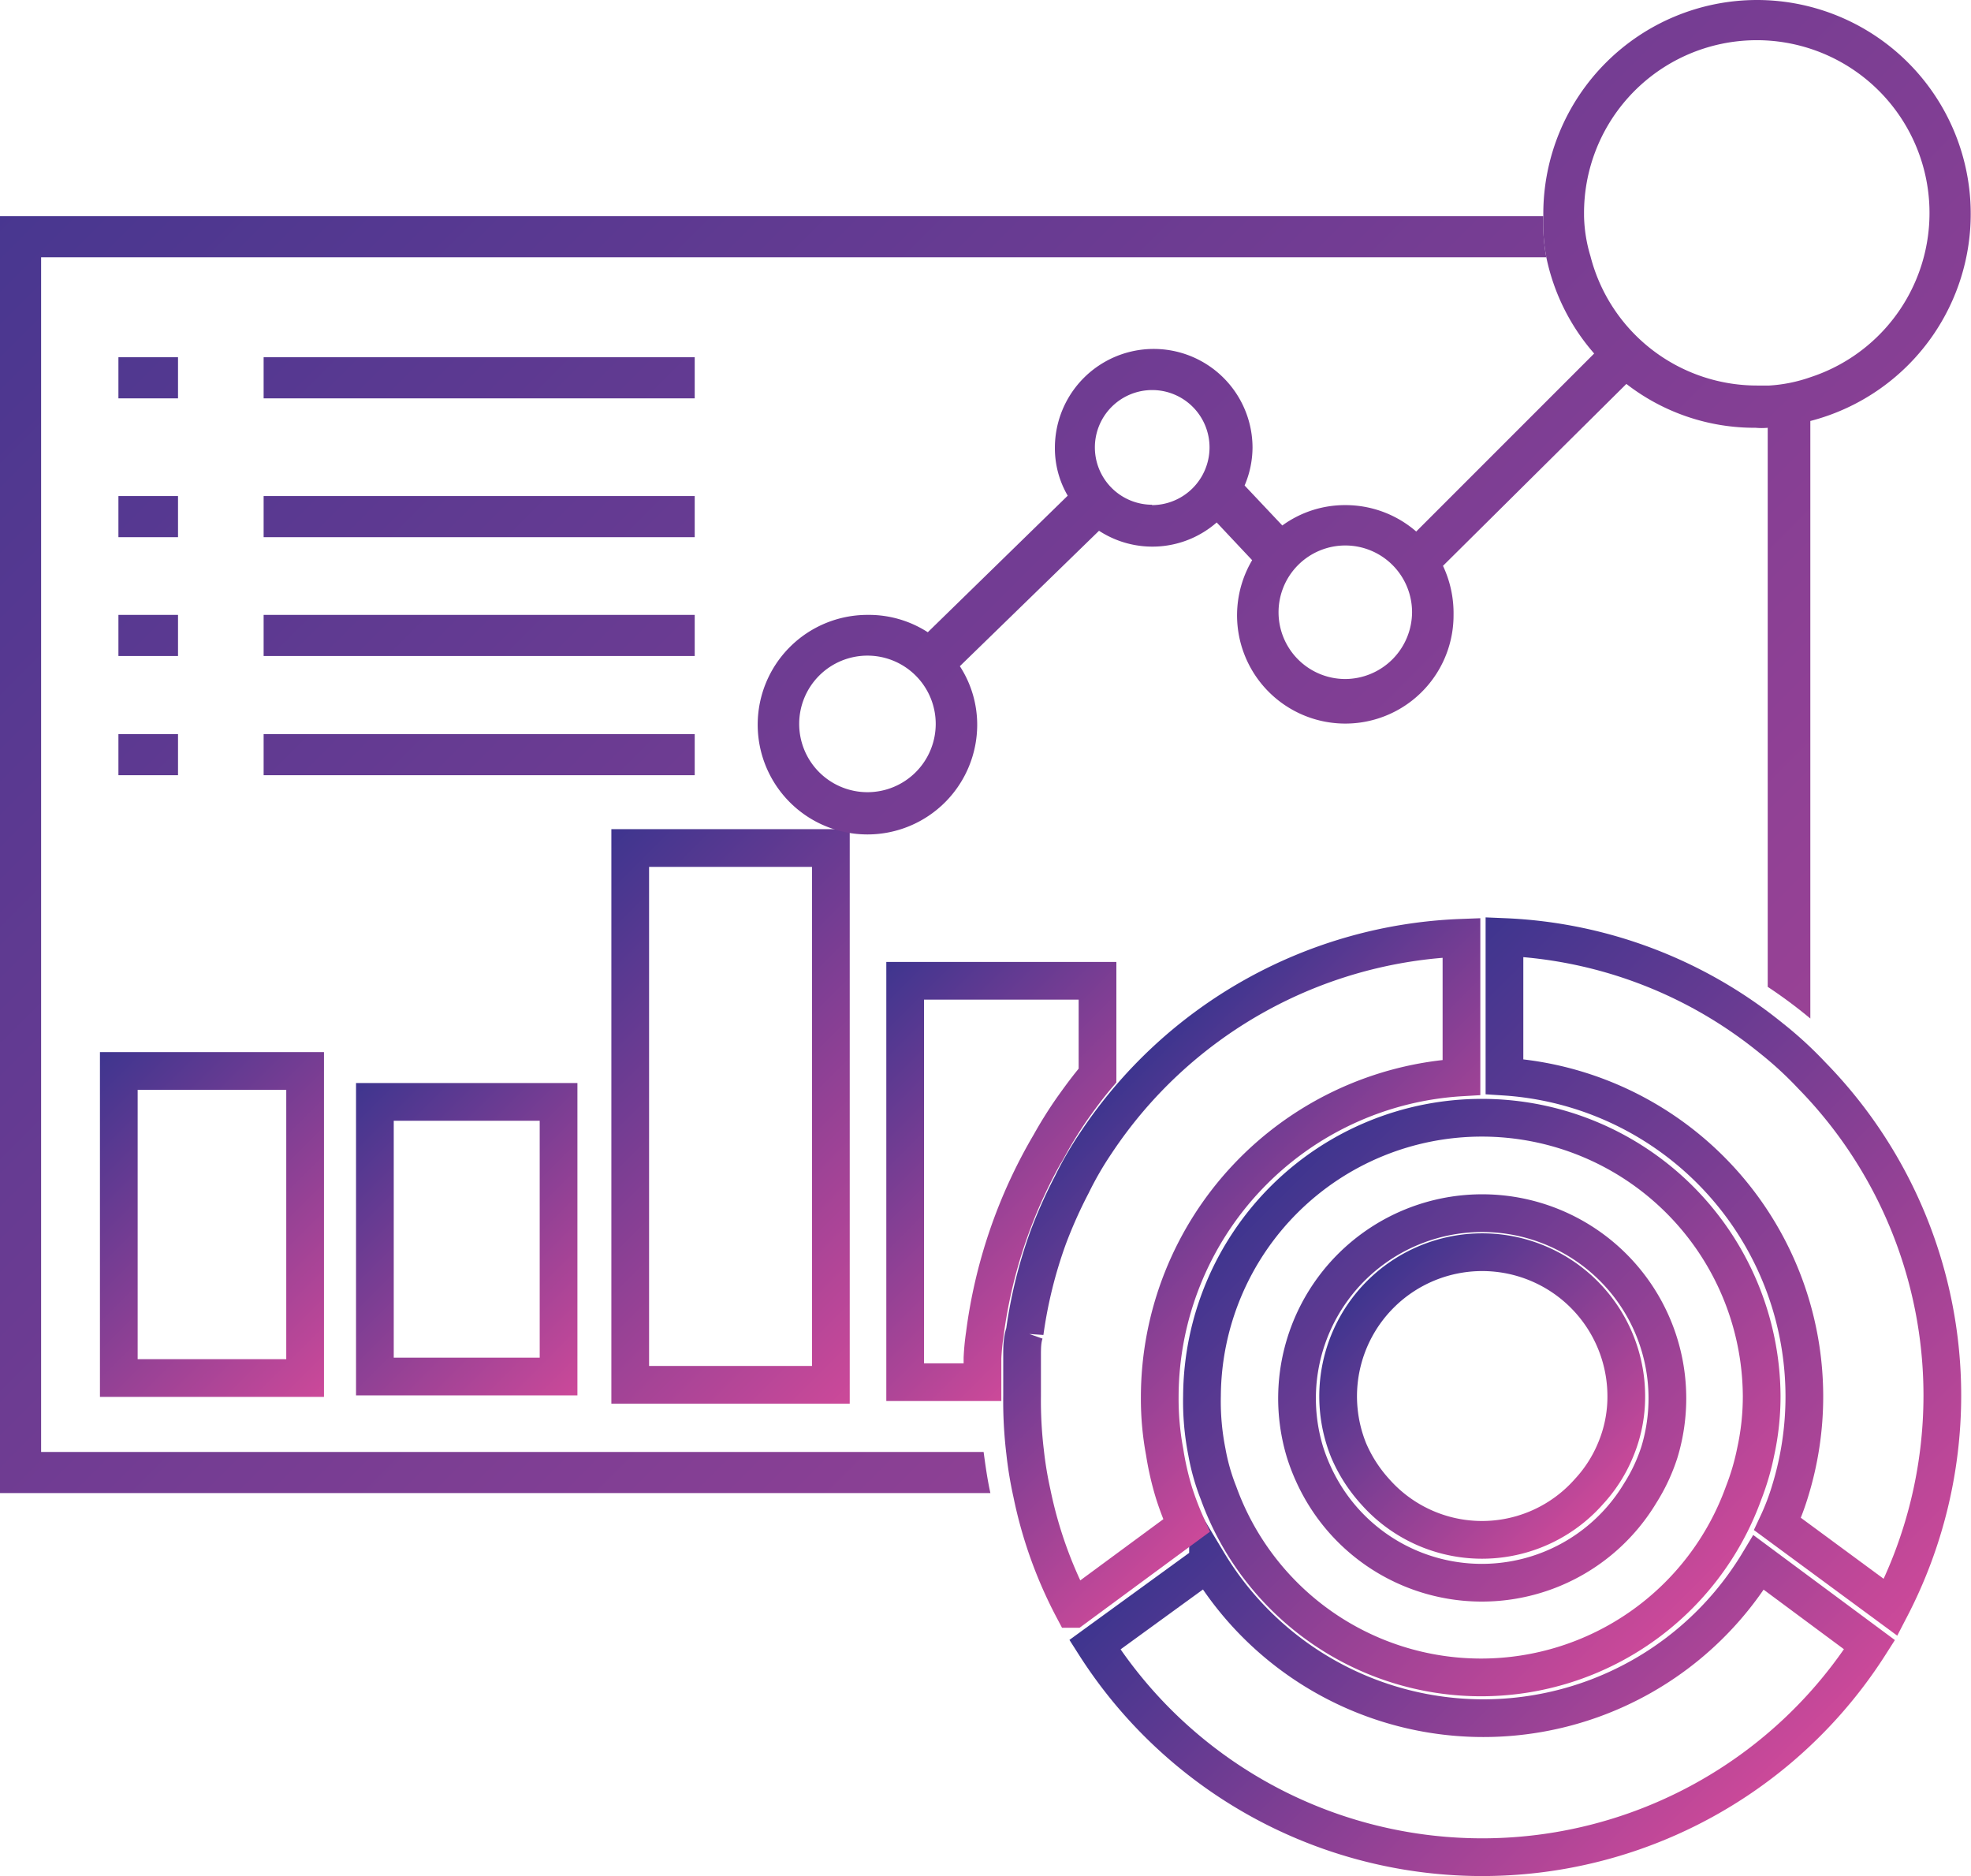 <svg xmlns="http://www.w3.org/2000/svg" xmlns:xlink="http://www.w3.org/1999/xlink" viewBox="0 0 52.26 49.74"><defs><style>.cls-1{fill:url(#linear-gradient);}.cls-2{fill:url(#linear-gradient-2);}.cls-3{fill:url(#linear-gradient-3);}.cls-4{fill:url(#linear-gradient-4);}.cls-5{fill:url(#linear-gradient-5);}.cls-6{fill:url(#linear-gradient-6);}.cls-7{fill:url(#linear-gradient-7);}.cls-8{fill:url(#linear-gradient-8);}.cls-9{fill:url(#linear-gradient-9);}.cls-10,.cls-11,.cls-12,.cls-13,.cls-17,.cls-18,.cls-19,.cls-20,.cls-21{fill:none;stroke-miterlimit:10;}.cls-10{stroke:url(#linear-gradient-10);}.cls-11{stroke:url(#linear-gradient-11);}.cls-12{stroke:url(#linear-gradient-12);}.cls-13{stroke:url(#linear-gradient-13);}.cls-14{fill:url(#linear-gradient-14);}.cls-15{fill:url(#linear-gradient-15);}.cls-16{fill:url(#linear-gradient-17);}.cls-17{stroke:url(#linear-gradient-19);}.cls-18{stroke:url(#linear-gradient-20);}.cls-19{stroke:url(#linear-gradient-21);}.cls-20{stroke:url(#linear-gradient-22);}.cls-21{stroke:url(#linear-gradient-23);}</style><linearGradient id="linear-gradient" x1="-2.64" y1="-0.45" x2="58.85" y2="61.05" gradientUnits="userSpaceOnUse"><stop offset="0" stop-color="#3e358f"/><stop offset="1" stop-color="#cc4999"/></linearGradient><linearGradient id="linear-gradient-2" x1="-0.2" y1="-2.89" x2="61.29" y2="58.61" xlink:href="#linear-gradient"/><linearGradient id="linear-gradient-3" x1="-2.04" y1="-1.05" x2="59.45" y2="60.45" xlink:href="#linear-gradient"/><linearGradient id="linear-gradient-4" x1="-3.62" y1="0.53" x2="57.87" y2="62.02" xlink:href="#linear-gradient"/><linearGradient id="linear-gradient-5" x1="-5.2" y1="2.11" x2="56.3" y2="63.6" xlink:href="#linear-gradient"/><linearGradient id="linear-gradient-6" x1="-4.59" y1="1.5" x2="56.9" y2="62.99" xlink:href="#linear-gradient"/><linearGradient id="linear-gradient-7" x1="-6.43" y1="3.34" x2="55.07" y2="64.83" xlink:href="#linear-gradient"/><linearGradient id="linear-gradient-8" x1="-8" y1="4.92" x2="53.49" y2="66.41" xlink:href="#linear-gradient"/><linearGradient id="linear-gradient-9" x1="-9.58" y1="6.49" x2="51.91" y2="67.99" xlink:href="#linear-gradient"/><linearGradient id="linear-gradient-10" x1="1.85" y1="28.69" x2="9.39" y2="36.23" xlink:href="#linear-gradient"/><linearGradient id="linear-gradient-11" x1="8.84" y1="29.32" x2="15.92" y2="36.39" xlink:href="#linear-gradient"/><linearGradient id="linear-gradient-12" x1="13.98" y1="24.21" x2="24.76" y2="34.99" xlink:href="#linear-gradient"/><linearGradient id="linear-gradient-13" x1="22.12" y1="26.88" x2="29.44" y2="34.19" xlink:href="#linear-gradient"/><linearGradient id="linear-gradient-14" x1="6.62" y1="-9.71" x2="68.12" y2="51.78" xlink:href="#linear-gradient"/><linearGradient id="linear-gradient-15" x1="8.09" y1="-11.18" x2="69.58" y2="50.31" xlink:href="#linear-gradient"/><linearGradient id="linear-gradient-17" x1="15.88" y1="-18.96" x2="77.37" y2="42.53" xlink:href="#linear-gradient"/><linearGradient id="linear-gradient-19" x1="33.71" y1="38.17" x2="44.91" y2="49.37" xlink:href="#linear-gradient"/><linearGradient id="linear-gradient-20" x1="38.36" y1="25.32" x2="53.37" y2="40.33" xlink:href="#linear-gradient"/><linearGradient id="linear-gradient-21" x1="29.15" y1="29.24" x2="36.31" y2="36.4" xlink:href="#linear-gradient"/><linearGradient id="linear-gradient-22" x1="33.7" y1="31.45" x2="44.89" y2="42.64" xlink:href="#linear-gradient"/><linearGradient id="linear-gradient-23" x1="36.25" y1="33.99" x2="42.35" y2="40.09" xlink:href="#linear-gradient"/></defs><title>Digital Asset</title><g id="Layer_2" data-name="Layer 2"><g id="Layer_1-2" data-name="Layer 1"><path class="cls-1" d="M26.08,38.49c.05.37.1.73.18,1.09H0V5.73H40.92A4.92,4.92,0,0,0,41,6.82H1.09V38.49Z"/><rect class="cls-2" x="6.99" y="9.47" width="11.43" height="1.09"/><rect class="cls-3" x="6.99" y="13.15" width="11.43" height="1.09"/><rect class="cls-4" x="6.99" y="16.3" width="11.43" height="1.09"/><rect class="cls-5" x="6.99" y="19.46" width="11.43" height="1.09"/><rect class="cls-6" x="3.14" y="9.47" width="1.58" height="1.09"/><rect class="cls-7" x="3.14" y="13.15" width="1.58" height="1.09"/><rect class="cls-8" x="3.14" y="16.3" width="1.58" height="1.09"/><rect class="cls-9" x="3.14" y="19.46" width="1.58" height="1.09"/><rect class="cls-10" x="3.15" y="28.39" width="4.94" height="8.14"/><rect class="cls-11" x="9.94" y="29.21" width="4.87" height="7.28"/><rect class="cls-12" x="16.71" y="22.48" width="5.32" height="14.23"/><path class="cls-13" d="M29.1,26v2.51c-.23.27-.43.54-.63.82s-.43.64-.63,1a13.3,13.3,0,0,0-1.73,5.05,6.2,6.2,0,0,0-.06.62c0,.21,0,.42,0,.64H24V26Z"/><path class="cls-14" d="M43.14,10.16a3.94,3.94,0,0,1-.45-.38,3.24,3.24,0,0,1-.4-.43l-4.74,4.74a2.86,2.86,0,0,0-1.89-.7,2.82,2.82,0,0,0-1.66.54l-1-1.06a2.59,2.59,0,0,0,.21-1,2.62,2.62,0,1,0-5.24,0,2.49,2.49,0,0,0,.34,1.27l-3.71,3.62A2.88,2.88,0,0,0,23,16.3a2.91,2.91,0,1,0,2.91,2.91,2.85,2.85,0,0,0-.46-1.55l3.69-3.59a2.59,2.59,0,0,0,3.12-.22l.94,1a2.87,2.87,0,1,0,5.34,1.45A2.94,2.94,0,0,0,38.26,15ZM23,21a1.81,1.81,0,1,1,1.81-1.8A1.81,1.81,0,0,1,23,21Zm7.55-7.62a1.52,1.52,0,1,1,1.52-1.52A1.53,1.53,0,0,1,30.54,13.39ZM32.27,13h0l0,0A0,0,0,0,0,32.27,13Zm3.39,5a1.77,1.77,0,1,1,1.78-1.77A1.78,1.78,0,0,1,35.66,18Z"/><path class="cls-15" d="M32.26,13h0a0,0,0,0,1,0,0Z"/><path class="cls-15" d="M32.26,13h0a0,0,0,0,1,0,0Z"/><path class="cls-16" d="M46.59,0a5.67,5.67,0,0,0-5.67,5.67v.06A4.92,4.92,0,0,0,41,6.82a5.59,5.59,0,0,0,1.25,2.53,3.24,3.24,0,0,0,.4.43,3.94,3.94,0,0,0,.45.38,5.54,5.54,0,0,0,3.45,1.18,1.72,1.72,0,0,0,.32,0V26.16A12.75,12.75,0,0,1,48,27V11.16A5.67,5.67,0,0,0,46.59,0ZM48,10a4,4,0,0,1-1.09.22h-.32a4.56,4.56,0,0,1-4.42-3.43A3.94,3.94,0,0,1,42,5.73V5.67A4.58,4.58,0,1,1,48,10Z"/><path class="cls-15" d="M32.28,13a0,0,0,0,0,0,0h0Z"/><path class="cls-17" d="M49.57,43.6a12.18,12.18,0,0,1-20.54,0h0l3-2.18a8.52,8.52,0,0,0,14.6,0Z"/><path class="cls-18" d="M51.5,37a12.21,12.21,0,0,1-1.37,5.61l-3-2.21a6.36,6.36,0,0,0,.33-.86,8.5,8.5,0,0,0-7.57-11v-3.7a12,12,0,0,1,7.06,2.67,10,10,0,0,1,1.09,1A12.13,12.13,0,0,1,51.5,37Z"/><path class="cls-19" d="M38.75,24.86v3.7a8.5,8.5,0,0,0-8,8.48,7.67,7.67,0,0,0,.13,1.45,7.84,7.84,0,0,0,.25,1.09,8,8,0,0,0,.33.86l-3,2.21a11.46,11.46,0,0,1-1.1-3.07,9.91,9.91,0,0,1-.18-1.09A11.4,11.4,0,0,1,27.1,37c0-.14,0-.28,0-.42s0-.43,0-.64,0-.42.07-.62a12.29,12.29,0,0,1,.62-2.51,12.64,12.64,0,0,1,.63-1.41,9.07,9.07,0,0,1,.63-1.09A12.18,12.18,0,0,1,38.75,24.86Z"/><path class="cls-20" d="M39.3,29.63A7.42,7.42,0,0,0,31.87,37,6.86,6.86,0,0,0,32,38.49a5.68,5.68,0,0,0,.31,1.09,7.4,7.4,0,0,0,13.92,0,6.53,6.53,0,0,0,.32-1.09A6.86,6.86,0,0,0,46.71,37,7.42,7.42,0,0,0,39.3,29.63ZM44,38.49a4.72,4.72,0,0,1-.51,1.09,4.9,4.9,0,0,1-8.4,0,5.11,5.11,0,0,1-.49-1.09,4.91,4.91,0,1,1,9.4,0Z"/><path class="cls-21" d="M43.12,37a3.64,3.64,0,0,1-.29,1.45,3.69,3.69,0,0,1-.7,1.09,3.78,3.78,0,0,1-5.67,0,3.91,3.91,0,0,1-.7-1.09A3.82,3.82,0,1,1,43.12,37Z"/></g></g></svg>